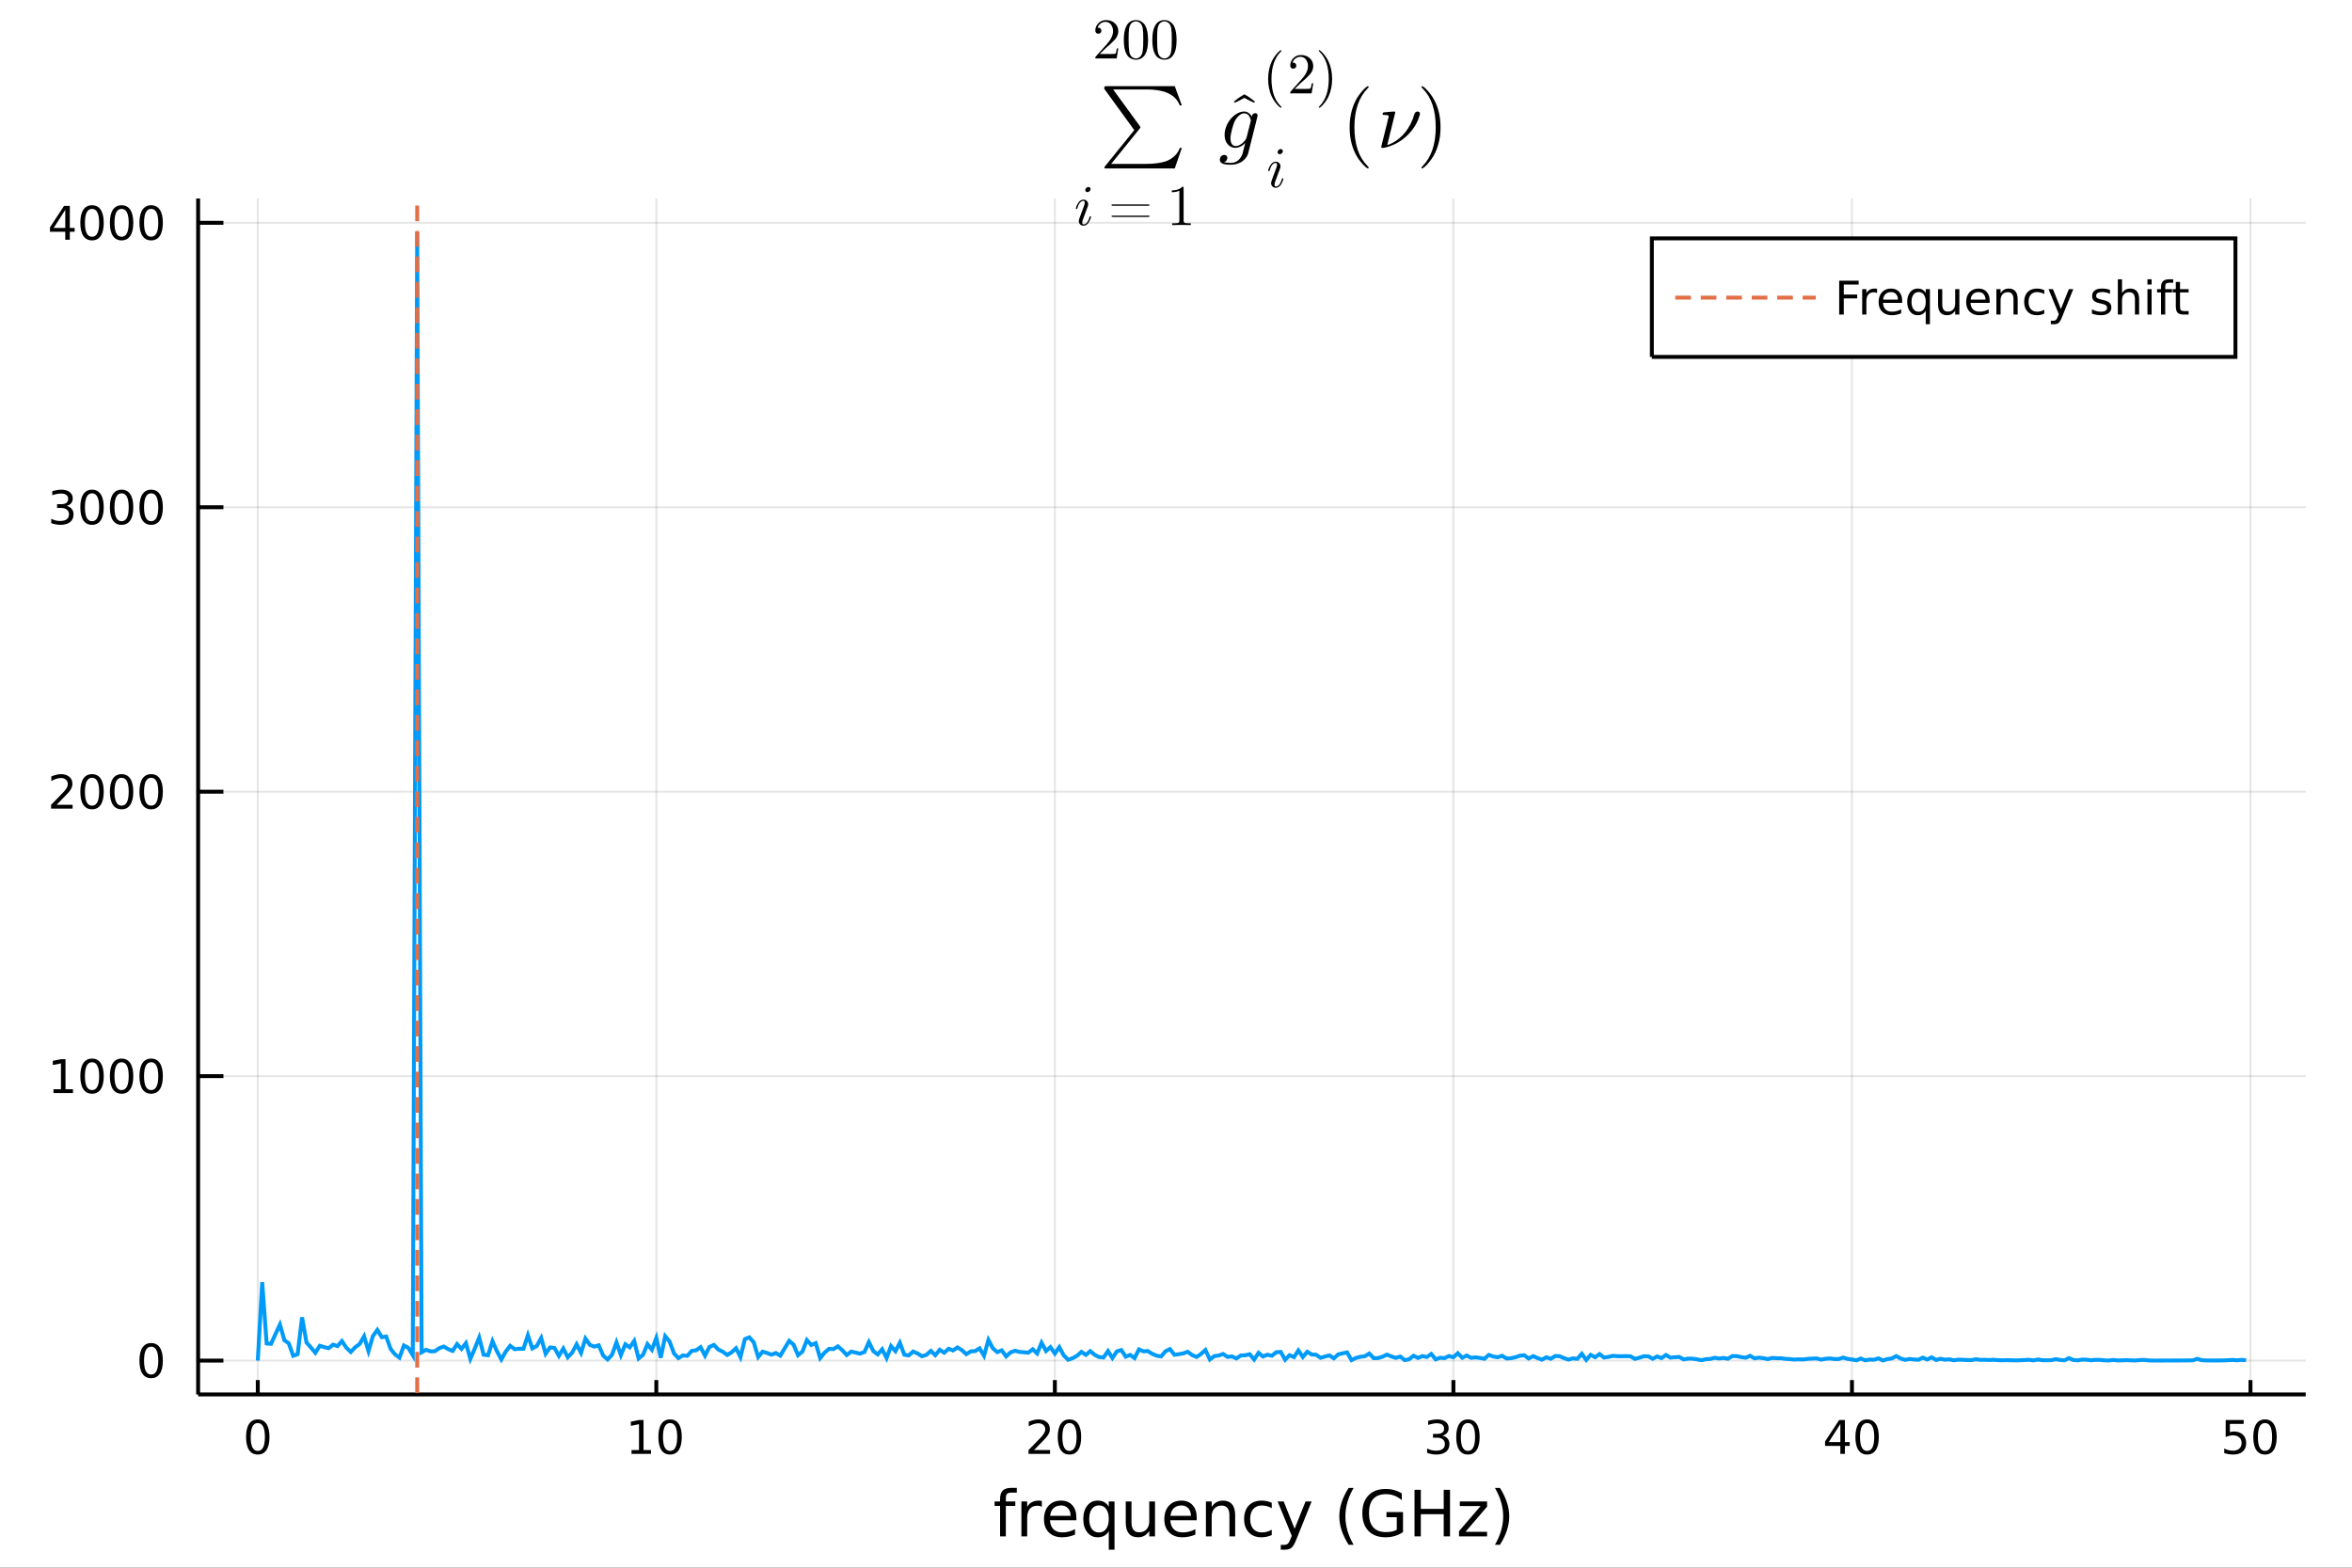 <?xml version="1.0" encoding="utf-8"?>
<svg xmlns="http://www.w3.org/2000/svg" xmlns:xlink="http://www.w3.org/1999/xlink" width="600" height="400" viewBox="0 0 2400 1600">
<rect x="0" y="0" width="2400" height="1600" fill="#333333" stroke="none"/>
<defs>
  <clipPath id="clip630">
    <rect x="0" y="0" width="2400" height="1600"/>
  </clipPath>
</defs>
<path clip-path="url(#clip630)" d="
M0 1600 L2400 1600 L2400 0 L0 0  Z
  " fill="#ffffff" fill-rule="evenodd" fill-opacity="1"/>
<defs>
  <clipPath id="clip631">
    <rect x="480" y="0" width="1681" height="1600"/>
  </clipPath>
</defs>
<defs>
  <clipPath id="clip632">
    <rect x="138" y="142" width="2215" height="1281"/>
  </clipPath>
</defs>
<path clip-path="url(#clip630)" d="
M202.177 1423.18 L2352.76 1423.18 L2352.76 202.606 L202.177 202.606  Z
  " fill="#ffffff" fill-rule="evenodd" fill-opacity="1"/>
<defs>
  <clipPath id="clip633">
    <rect x="202" y="202" width="2152" height="1222"/>
  </clipPath>
</defs>
<polyline clip-path="url(#clip633)" style="stroke:#000000; stroke-width:2; stroke-opacity:0.1; fill:none" points="
  263.042,1423.18 263.042,202.606 
  "/>
<polyline clip-path="url(#clip633)" style="stroke:#000000; stroke-width:2; stroke-opacity:0.1; fill:none" points="
  669.716,1423.18 669.716,202.606 
  "/>
<polyline clip-path="url(#clip633)" style="stroke:#000000; stroke-width:2; stroke-opacity:0.1; fill:none" points="
  1076.39,1423.18 1076.39,202.606 
  "/>
<polyline clip-path="url(#clip633)" style="stroke:#000000; stroke-width:2; stroke-opacity:0.1; fill:none" points="
  1483.06,1423.18 1483.06,202.606 
  "/>
<polyline clip-path="url(#clip633)" style="stroke:#000000; stroke-width:2; stroke-opacity:0.1; fill:none" points="
  1889.74,1423.18 1889.74,202.606 
  "/>
<polyline clip-path="url(#clip633)" style="stroke:#000000; stroke-width:2; stroke-opacity:0.1; fill:none" points="
  2296.41,1423.18 2296.41,202.606 
  "/>
<polyline clip-path="url(#clip630)" style="stroke:#000000; stroke-width:4; stroke-opacity:1; fill:none" points="
  202.177,1423.18 2352.76,1423.18 
  "/>
<polyline clip-path="url(#clip630)" style="stroke:#000000; stroke-width:4; stroke-opacity:1; fill:none" points="
  263.042,1423.18 263.042,1408.53 
  "/>
<polyline clip-path="url(#clip630)" style="stroke:#000000; stroke-width:4; stroke-opacity:1; fill:none" points="
  669.716,1423.18 669.716,1408.53 
  "/>
<polyline clip-path="url(#clip630)" style="stroke:#000000; stroke-width:4; stroke-opacity:1; fill:none" points="
  1076.39,1423.18 1076.39,1408.53 
  "/>
<polyline clip-path="url(#clip630)" style="stroke:#000000; stroke-width:4; stroke-opacity:1; fill:none" points="
  1483.06,1423.18 1483.06,1408.53 
  "/>
<polyline clip-path="url(#clip630)" style="stroke:#000000; stroke-width:4; stroke-opacity:1; fill:none" points="
  1889.74,1423.18 1889.74,1408.53 
  "/>
<polyline clip-path="url(#clip630)" style="stroke:#000000; stroke-width:4; stroke-opacity:1; fill:none" points="
  2296.41,1423.18 2296.41,1408.53 
  "/>
<path clip-path="url(#clip630)" d="M 0 0 M263.042 1452.37 Q259.431 1452.37 257.602 1455.94 Q255.797 1459.48 255.797 1466.61 Q255.797 1473.71 257.602 1477.28 Q259.431 1480.82 263.042 1480.82 Q266.676 1480.82 268.482 1477.28 Q270.311 1473.71 270.311 1466.61 Q270.311 1459.48 268.482 1455.94 Q266.676 1452.37 263.042 1452.37 M263.042 1448.67 Q268.852 1448.67 271.908 1453.27 Q274.987 1457.86 274.987 1466.61 Q274.987 1475.33 271.908 1479.94 Q268.852 1484.52 263.042 1484.52 Q257.232 1484.52 254.153 1479.94 Q251.098 1475.33 251.098 1466.61 Q251.098 1457.86 254.153 1453.27 Q257.232 1448.67 263.042 1448.67 Z" fill="#000000" fill-rule="evenodd" fill-opacity="1" /><path clip-path="url(#clip630)" d="M 0 0 M644.403 1479.92 L652.042 1479.92 L652.042 1453.55 L643.732 1455.22 L643.732 1450.96 L651.996 1449.29 L656.672 1449.29 L656.672 1479.92 L664.31 1479.92 L664.31 1483.85 L644.403 1483.85 L644.403 1479.92 Z" fill="#000000" fill-rule="evenodd" fill-opacity="1" /><path clip-path="url(#clip630)" d="M 0 0 M683.755 1452.37 Q680.144 1452.37 678.315 1455.94 Q676.509 1459.48 676.509 1466.61 Q676.509 1473.71 678.315 1477.28 Q680.144 1480.82 683.755 1480.82 Q687.389 1480.82 689.195 1477.28 Q691.023 1473.71 691.023 1466.61 Q691.023 1459.48 689.195 1455.94 Q687.389 1452.37 683.755 1452.37 M683.755 1448.67 Q689.565 1448.67 692.62 1453.27 Q695.699 1457.86 695.699 1466.61 Q695.699 1475.33 692.62 1479.94 Q689.565 1484.52 683.755 1484.52 Q677.945 1484.52 674.866 1479.94 Q671.81 1475.33 671.81 1466.61 Q671.81 1457.86 674.866 1453.27 Q677.945 1448.67 683.755 1448.67 Z" fill="#000000" fill-rule="evenodd" fill-opacity="1" /><path clip-path="url(#clip630)" d="M 0 0 M1055.16 1479.92 L1071.48 1479.92 L1071.48 1483.85 L1049.54 1483.85 L1049.54 1479.92 Q1052.2 1477.16 1056.78 1472.53 Q1061.39 1467.88 1062.57 1466.54 Q1064.81 1464.01 1065.69 1462.28 Q1066.6 1460.52 1066.6 1458.83 Q1066.6 1456.07 1064.65 1454.34 Q1062.73 1452.6 1059.63 1452.6 Q1057.43 1452.6 1054.98 1453.37 Q1052.55 1454.13 1049.77 1455.68 L1049.77 1450.96 Q1052.59 1449.82 1055.05 1449.25 Q1057.5 1448.67 1059.54 1448.67 Q1064.91 1448.67 1068.1 1451.35 Q1071.3 1454.04 1071.3 1458.53 Q1071.3 1460.66 1070.49 1462.58 Q1069.7 1464.48 1067.59 1467.07 Q1067.01 1467.74 1063.91 1470.96 Q1060.81 1474.15 1055.16 1479.92 Z" fill="#000000" fill-rule="evenodd" fill-opacity="1" /><path clip-path="url(#clip630)" d="M 0 0 M1091.3 1452.37 Q1087.69 1452.37 1085.86 1455.94 Q1084.05 1459.48 1084.05 1466.61 Q1084.05 1473.71 1085.86 1477.28 Q1087.69 1480.82 1091.3 1480.82 Q1094.93 1480.82 1096.74 1477.28 Q1098.56 1473.71 1098.56 1466.61 Q1098.56 1459.48 1096.74 1455.94 Q1094.93 1452.37 1091.3 1452.37 M1091.3 1448.67 Q1097.11 1448.67 1100.16 1453.27 Q1103.24 1457.86 1103.24 1466.61 Q1103.24 1475.33 1100.16 1479.94 Q1097.11 1484.52 1091.3 1484.52 Q1085.49 1484.52 1082.41 1479.94 Q1079.35 1475.33 1079.35 1466.61 Q1079.35 1457.86 1082.41 1453.27 Q1085.49 1448.67 1091.3 1448.67 Z" fill="#000000" fill-rule="evenodd" fill-opacity="1" /><path clip-path="url(#clip630)" d="M 0 0 M1471.9 1465.22 Q1475.26 1465.94 1477.14 1468.2 Q1479.03 1470.47 1479.03 1473.81 Q1479.03 1478.92 1475.52 1481.72 Q1472 1484.52 1465.52 1484.52 Q1463.34 1484.52 1461.03 1484.08 Q1458.73 1483.67 1456.28 1482.81 L1456.28 1478.3 Q1458.22 1479.43 1460.54 1480.01 Q1462.85 1480.59 1465.38 1480.59 Q1469.78 1480.59 1472.07 1478.85 Q1474.38 1477.12 1474.38 1473.81 Q1474.38 1470.75 1472.23 1469.04 Q1470.1 1467.3 1466.28 1467.3 L1462.25 1467.3 L1462.25 1463.46 L1466.47 1463.46 Q1469.91 1463.46 1471.74 1462.09 Q1473.57 1460.7 1473.57 1458.11 Q1473.57 1455.45 1471.67 1454.04 Q1469.8 1452.6 1466.28 1452.6 Q1464.36 1452.6 1462.16 1453.02 Q1459.96 1453.44 1457.32 1454.31 L1457.32 1450.15 Q1459.98 1449.41 1462.3 1449.04 Q1464.64 1448.67 1466.7 1448.67 Q1472.02 1448.67 1475.12 1451.1 Q1478.22 1453.5 1478.22 1457.63 Q1478.22 1460.5 1476.58 1462.49 Q1474.94 1464.45 1471.9 1465.22 Z" fill="#000000" fill-rule="evenodd" fill-opacity="1" /><path clip-path="url(#clip630)" d="M 0 0 M1497.9 1452.37 Q1494.29 1452.37 1492.46 1455.94 Q1490.65 1459.48 1490.65 1466.61 Q1490.65 1473.71 1492.46 1477.28 Q1494.29 1480.82 1497.9 1480.82 Q1501.53 1480.82 1503.34 1477.28 Q1505.17 1473.71 1505.17 1466.61 Q1505.17 1459.48 1503.34 1455.94 Q1501.53 1452.37 1497.9 1452.37 M1497.9 1448.67 Q1503.71 1448.67 1506.77 1453.27 Q1509.84 1457.86 1509.84 1466.61 Q1509.84 1475.33 1506.77 1479.94 Q1503.71 1484.52 1497.9 1484.52 Q1492.09 1484.52 1489.01 1479.94 Q1485.96 1475.33 1485.96 1466.61 Q1485.96 1457.86 1489.01 1453.27 Q1492.09 1448.67 1497.9 1448.67 Z" fill="#000000" fill-rule="evenodd" fill-opacity="1" /><path clip-path="url(#clip630)" d="M 0 0 M1877.91 1453.37 L1866.1 1471.81 L1877.91 1471.81 L1877.91 1453.37 M1876.68 1449.29 L1882.56 1449.29 L1882.56 1471.81 L1887.49 1471.81 L1887.49 1475.7 L1882.56 1475.7 L1882.56 1483.85 L1877.91 1483.85 L1877.91 1475.7 L1862.31 1475.7 L1862.31 1471.19 L1876.68 1449.29 Z" fill="#000000" fill-rule="evenodd" fill-opacity="1" /><path clip-path="url(#clip630)" d="M 0 0 M1905.22 1452.37 Q1901.61 1452.37 1899.78 1455.94 Q1897.98 1459.48 1897.98 1466.61 Q1897.98 1473.71 1899.78 1477.28 Q1901.61 1480.82 1905.22 1480.82 Q1908.86 1480.82 1910.66 1477.28 Q1912.49 1473.71 1912.49 1466.61 Q1912.49 1459.48 1910.66 1455.94 Q1908.86 1452.37 1905.22 1452.37 M1905.22 1448.67 Q1911.03 1448.67 1914.09 1453.27 Q1917.17 1457.86 1917.17 1466.61 Q1917.17 1475.33 1914.09 1479.94 Q1911.03 1484.52 1905.22 1484.52 Q1899.41 1484.52 1896.33 1479.94 Q1893.28 1475.33 1893.28 1466.61 Q1893.28 1457.86 1896.33 1453.27 Q1899.41 1448.67 1905.22 1448.67 Z" fill="#000000" fill-rule="evenodd" fill-opacity="1" /><path clip-path="url(#clip630)" d="M 0 0 M2271.11 1449.29 L2289.46 1449.29 L2289.46 1453.23 L2275.39 1453.23 L2275.39 1461.7 Q2276.41 1461.35 2277.43 1461.19 Q2278.45 1461 2279.46 1461 Q2285.25 1461 2288.63 1464.18 Q2292.01 1467.35 2292.01 1472.76 Q2292.01 1478.34 2288.54 1481.44 Q2285.07 1484.52 2278.75 1484.52 Q2276.57 1484.52 2274.3 1484.15 Q2272.06 1483.78 2269.65 1483.04 L2269.65 1478.34 Q2271.73 1479.48 2273.96 1480.03 Q2276.18 1480.59 2278.65 1480.59 Q2282.66 1480.59 2285 1478.48 Q2287.34 1476.38 2287.34 1472.76 Q2287.34 1469.15 2285 1467.05 Q2282.66 1464.94 2278.65 1464.94 Q2276.78 1464.94 2274.9 1465.36 Q2273.05 1465.77 2271.11 1466.65 L2271.11 1449.29 Z" fill="#000000" fill-rule="evenodd" fill-opacity="1" /><path clip-path="url(#clip630)" d="M 0 0 M2311.22 1452.37 Q2307.61 1452.37 2305.78 1455.94 Q2303.98 1459.48 2303.98 1466.61 Q2303.98 1473.71 2305.78 1477.28 Q2307.61 1480.82 2311.22 1480.82 Q2314.86 1480.82 2316.66 1477.28 Q2318.49 1473.71 2318.49 1466.61 Q2318.49 1459.48 2316.66 1455.94 Q2314.86 1452.37 2311.22 1452.37 M2311.22 1448.67 Q2317.03 1448.67 2320.09 1453.27 Q2323.17 1457.86 2323.17 1466.61 Q2323.17 1475.33 2320.09 1479.94 Q2317.03 1484.52 2311.22 1484.52 Q2305.41 1484.52 2302.33 1479.94 Q2299.28 1475.33 2299.28 1466.61 Q2299.28 1457.86 2302.33 1453.27 Q2305.41 1448.67 2311.22 1448.67 Z" fill="#000000" fill-rule="evenodd" fill-opacity="1" /><path clip-path="url(#clip630)" d="M 0 0 M1037.57 1518.52 L1037.57 1523.39 L1031.97 1523.39 Q1028.82 1523.39 1027.58 1524.66 Q1026.37 1525.93 1026.37 1529.24 L1026.37 1532.4 L1036.02 1532.4 L1036.02 1536.95 L1026.37 1536.95 L1026.37 1568.04 L1020.48 1568.04 L1020.48 1536.95 L1014.88 1536.95 L1014.88 1532.4 L1020.48 1532.4 L1020.48 1529.91 Q1020.48 1523.96 1023.25 1521.26 Q1026.02 1518.52 1032.04 1518.52 L1037.57 1518.52 Z" fill="#000000" fill-rule="evenodd" fill-opacity="1" /><path clip-path="url(#clip630)" d="M 0 0 M1063.13 1537.87 Q1062.15 1537.3 1060.97 1537.04 Q1059.82 1536.76 1058.42 1536.76 Q1053.46 1536.76 1050.78 1540 Q1048.14 1543.22 1048.14 1549.27 L1048.14 1568.04 L1042.25 1568.04 L1042.25 1532.4 L1048.14 1532.4 L1048.14 1537.93 Q1049.99 1534.69 1052.95 1533.13 Q1055.91 1531.54 1060.14 1531.54 Q1060.75 1531.54 1061.48 1531.63 Q1062.21 1531.7 1063.1 1531.85 L1063.13 1537.87 Z" fill="#000000" fill-rule="evenodd" fill-opacity="1" /><path clip-path="url(#clip630)" d="M 0 0 M1098.34 1548.76 L1098.34 1551.62 L1071.41 1551.62 Q1071.79 1557.67 1075.04 1560.85 Q1078.32 1564 1084.14 1564 Q1087.51 1564 1090.66 1563.17 Q1093.85 1562.35 1096.97 1560.69 L1096.97 1566.23 Q1093.82 1567.57 1090.51 1568.27 Q1087.2 1568.97 1083.79 1568.97 Q1075.26 1568.97 1070.26 1564 Q1065.3 1559.04 1065.3 1550.57 Q1065.3 1541.82 1070.01 1536.69 Q1074.75 1531.54 1082.77 1531.54 Q1089.96 1531.54 1094.13 1536.18 Q1098.34 1540.8 1098.34 1548.76 M1092.48 1547.04 Q1092.42 1542.23 1089.77 1539.37 Q1087.16 1536.5 1082.83 1536.5 Q1077.93 1536.5 1074.97 1539.27 Q1072.04 1542.04 1071.6 1547.07 L1092.48 1547.04 Z" fill="#000000" fill-rule="evenodd" fill-opacity="1" /><path clip-path="url(#clip630)" d="M 0 0 M1111.45 1550.25 Q1111.45 1556.71 1114.09 1560.4 Q1116.76 1564.07 1121.41 1564.07 Q1126.06 1564.07 1128.73 1560.4 Q1131.41 1556.71 1131.41 1550.25 Q1131.41 1543.79 1128.73 1540.13 Q1126.06 1536.44 1121.41 1536.44 Q1116.76 1536.44 1114.09 1540.13 Q1111.45 1543.79 1111.45 1550.25 M1131.41 1562.7 Q1129.56 1565.88 1126.73 1567.44 Q1123.93 1568.97 1119.98 1568.97 Q1113.52 1568.97 1109.44 1563.81 Q1105.4 1558.65 1105.4 1550.25 Q1105.4 1541.85 1109.44 1536.69 Q1113.52 1531.54 1119.98 1531.54 Q1123.93 1531.54 1126.73 1533.1 Q1129.56 1534.62 1131.41 1537.81 L1131.41 1532.4 L1137.26 1532.4 L1137.26 1581.6 L1131.41 1581.6 L1131.41 1562.7 Z" fill="#000000" fill-rule="evenodd" fill-opacity="1" /><path clip-path="url(#clip630)" d="M 0 0 M1148.72 1553.98 L1148.72 1532.4 L1154.58 1532.4 L1154.58 1553.75 Q1154.58 1558.81 1156.55 1561.36 Q1158.52 1563.87 1162.47 1563.87 Q1167.21 1563.87 1169.95 1560.85 Q1172.72 1557.83 1172.72 1552.61 L1172.72 1532.4 L1178.58 1532.4 L1178.58 1568.04 L1172.72 1568.04 L1172.72 1562.57 Q1170.59 1565.82 1167.75 1567.41 Q1164.95 1568.97 1161.23 1568.97 Q1155.09 1568.97 1151.9 1565.15 Q1148.72 1561.33 1148.72 1553.98 M1163.46 1531.54 L1163.46 1531.54 Z" fill="#000000" fill-rule="evenodd" fill-opacity="1" /><path clip-path="url(#clip630)" d="M 0 0 M1221.13 1548.76 L1221.13 1551.62 L1194.2 1551.62 Q1194.58 1557.67 1197.83 1560.85 Q1201.11 1564 1206.93 1564 Q1210.31 1564 1213.46 1563.17 Q1216.64 1562.35 1219.76 1560.69 L1219.76 1566.23 Q1216.61 1567.57 1213.3 1568.27 Q1209.99 1568.97 1206.58 1568.97 Q1198.05 1568.97 1193.06 1564 Q1188.09 1559.04 1188.09 1550.57 Q1188.09 1541.82 1192.8 1536.69 Q1197.54 1531.54 1205.57 1531.54 Q1212.76 1531.54 1216.93 1536.18 Q1221.13 1540.8 1221.13 1548.76 M1215.27 1547.04 Q1215.21 1542.23 1212.57 1539.37 Q1209.96 1536.5 1205.63 1536.5 Q1200.73 1536.5 1197.77 1539.27 Q1194.84 1542.04 1194.39 1547.07 L1215.27 1547.04 Z" fill="#000000" fill-rule="evenodd" fill-opacity="1" /><path clip-path="url(#clip630)" d="M 0 0 M1260.37 1546.53 L1260.37 1568.04 L1254.52 1568.04 L1254.52 1546.72 Q1254.52 1541.66 1252.54 1539.14 Q1250.57 1536.63 1246.62 1536.63 Q1241.88 1536.63 1239.14 1539.65 Q1236.41 1542.68 1236.41 1547.9 L1236.41 1568.04 L1230.52 1568.04 L1230.52 1532.4 L1236.41 1532.4 L1236.41 1537.93 Q1238.51 1534.72 1241.34 1533.13 Q1244.21 1531.54 1247.93 1531.54 Q1254.07 1531.54 1257.22 1535.36 Q1260.37 1539.14 1260.37 1546.53 Z" fill="#000000" fill-rule="evenodd" fill-opacity="1" /><path clip-path="url(#clip630)" d="M 0 0 M1297.71 1533.76 L1297.71 1539.24 Q1295.23 1537.87 1292.71 1537.2 Q1290.23 1536.5 1287.68 1536.5 Q1281.99 1536.5 1278.83 1540.13 Q1275.68 1543.73 1275.68 1550.25 Q1275.68 1556.78 1278.83 1560.4 Q1281.99 1564 1287.68 1564 Q1290.23 1564 1292.71 1563.33 Q1295.23 1562.63 1297.71 1561.26 L1297.71 1566.68 Q1295.26 1567.82 1292.62 1568.39 Q1290.01 1568.97 1287.05 1568.97 Q1278.99 1568.97 1274.25 1563.91 Q1269.51 1558.85 1269.51 1550.25 Q1269.51 1541.53 1274.28 1536.53 Q1279.09 1531.54 1287.43 1531.54 Q1290.13 1531.54 1292.71 1532.11 Q1295.29 1532.65 1297.71 1533.76 Z" fill="#000000" fill-rule="evenodd" fill-opacity="1" /><path clip-path="url(#clip630)" d="M 0 0 M1322.73 1571.35 Q1320.24 1577.72 1317.89 1579.66 Q1315.53 1581.6 1311.59 1581.6 L1306.91 1581.6 L1306.91 1576.7 L1310.35 1576.7 Q1312.76 1576.7 1314.1 1575.56 Q1315.44 1574.41 1317.06 1570.14 L1318.11 1567.47 L1303.69 1532.4 L1309.9 1532.4 L1321.04 1560.28 L1332.18 1532.4 L1338.39 1532.4 L1322.73 1571.35 Z" fill="#000000" fill-rule="evenodd" fill-opacity="1" /><path clip-path="url(#clip630)" d="M 0 0 M1381.26 1518.58 Q1376.99 1525.9 1374.93 1533.06 Q1372.86 1540.23 1372.86 1547.58 Q1372.86 1554.93 1374.93 1562.16 Q1377.03 1569.35 1381.26 1576.64 L1376.17 1576.64 Q1371.39 1569.16 1369.01 1561.93 Q1366.65 1554.71 1366.65 1547.58 Q1366.65 1540.48 1369.01 1533.29 Q1371.36 1526.09 1376.17 1518.58 L1381.26 1518.58 Z" fill="#000000" fill-rule="evenodd" fill-opacity="1" /><path clip-path="url(#clip630)" d="M 0 0 M1425.28 1561.26 L1425.28 1548.5 L1414.77 1548.5 L1414.77 1543.22 L1431.64 1543.22 L1431.64 1563.62 Q1427.92 1566.26 1423.43 1567.63 Q1418.94 1568.97 1413.85 1568.97 Q1402.71 1568.97 1396.41 1562.47 Q1390.14 1555.95 1390.14 1544.33 Q1390.14 1532.68 1396.41 1526.19 Q1402.71 1519.66 1413.85 1519.66 Q1418.5 1519.66 1422.67 1520.81 Q1426.87 1521.96 1430.4 1524.18 L1430.4 1531.03 Q1426.84 1528 1422.83 1526.48 Q1418.82 1524.95 1414.39 1524.95 Q1405.67 1524.95 1401.28 1529.82 Q1396.92 1534.69 1396.92 1544.33 Q1396.92 1553.94 1401.28 1558.81 Q1405.67 1563.68 1414.39 1563.68 Q1417.8 1563.68 1420.47 1563.11 Q1423.15 1562.51 1425.28 1561.26 Z" fill="#000000" fill-rule="evenodd" fill-opacity="1" /><path clip-path="url(#clip630)" d="M 0 0 M1443.39 1520.52 L1449.82 1520.52 L1449.82 1540 L1473.18 1540 L1473.18 1520.52 L1479.61 1520.52 L1479.61 1568.04 L1473.18 1568.04 L1473.18 1545.41 L1449.82 1545.41 L1449.82 1568.04 L1443.39 1568.04 L1443.39 1520.52 Z" fill="#000000" fill-rule="evenodd" fill-opacity="1" /><path clip-path="url(#clip630)" d="M 0 0 M1489.6 1532.4 L1517.42 1532.4 L1517.42 1537.74 L1495.4 1563.37 L1517.42 1563.37 L1517.42 1568.04 L1488.81 1568.04 L1488.81 1562.7 L1510.83 1537.07 L1489.6 1537.07 L1489.6 1532.4 Z" fill="#000000" fill-rule="evenodd" fill-opacity="1" /><path clip-path="url(#clip630)" d="M 0 0 M1525.44 1518.58 L1530.53 1518.58 Q1535.31 1526.09 1537.66 1533.29 Q1540.05 1540.48 1540.05 1547.58 Q1540.05 1554.71 1537.66 1561.93 Q1535.31 1569.16 1530.53 1576.64 L1525.44 1576.64 Q1529.68 1569.35 1531.74 1562.16 Q1533.85 1554.93 1533.85 1547.58 Q1533.85 1540.23 1531.74 1533.06 Q1529.68 1525.9 1525.44 1518.58 Z" fill="#000000" fill-rule="evenodd" fill-opacity="1" /><polyline clip-path="url(#clip633)" style="stroke:#000000; stroke-width:2; stroke-opacity:0.1; fill:none" points="
  202.177,1388.64 2352.76,1388.64 
  "/>
<polyline clip-path="url(#clip633)" style="stroke:#000000; stroke-width:2; stroke-opacity:0.1; fill:none" points="
  202.177,1098.32 2352.76,1098.32 
  "/>
<polyline clip-path="url(#clip633)" style="stroke:#000000; stroke-width:2; stroke-opacity:0.1; fill:none" points="
  202.177,808.011 2352.76,808.011 
  "/>
<polyline clip-path="url(#clip633)" style="stroke:#000000; stroke-width:2; stroke-opacity:0.1; fill:none" points="
  202.177,517.699 2352.76,517.699 
  "/>
<polyline clip-path="url(#clip633)" style="stroke:#000000; stroke-width:2; stroke-opacity:0.1; fill:none" points="
  202.177,227.387 2352.76,227.387 
  "/>
<polyline clip-path="url(#clip630)" style="stroke:#000000; stroke-width:4; stroke-opacity:1; fill:none" points="
  202.177,1423.18 202.177,202.606 
  "/>
<polyline clip-path="url(#clip630)" style="stroke:#000000; stroke-width:4; stroke-opacity:1; fill:none" points="
  202.177,1388.64 227.984,1388.64 
  "/>
<polyline clip-path="url(#clip630)" style="stroke:#000000; stroke-width:4; stroke-opacity:1; fill:none" points="
  202.177,1098.32 227.984,1098.32 
  "/>
<polyline clip-path="url(#clip630)" style="stroke:#000000; stroke-width:4; stroke-opacity:1; fill:none" points="
  202.177,808.011 227.984,808.011 
  "/>
<polyline clip-path="url(#clip630)" style="stroke:#000000; stroke-width:4; stroke-opacity:1; fill:none" points="
  202.177,517.699 227.984,517.699 
  "/>
<polyline clip-path="url(#clip630)" style="stroke:#000000; stroke-width:4; stroke-opacity:1; fill:none" points="
  202.177,227.387 227.984,227.387 
  "/>
<path clip-path="url(#clip630)" d="M 0 0 M154.232 1374.43 Q150.621 1374.43 148.793 1378 Q146.987 1381.54 146.987 1388.67 Q146.987 1395.78 148.793 1399.34 Q150.621 1402.88 154.232 1402.88 Q157.867 1402.88 159.672 1399.34 Q161.501 1395.78 161.501 1388.67 Q161.501 1381.54 159.672 1378 Q157.867 1374.43 154.232 1374.43 M154.232 1370.73 Q160.042 1370.73 163.098 1375.34 Q166.177 1379.92 166.177 1388.67 Q166.177 1397.4 163.098 1402 Q160.042 1406.59 154.232 1406.59 Q148.422 1406.59 145.343 1402 Q142.288 1397.4 142.288 1388.67 Q142.288 1379.92 145.343 1375.34 Q148.422 1370.73 154.232 1370.73 Z" fill="#000000" fill-rule="evenodd" fill-opacity="1" /><path clip-path="url(#clip630)" d="M 0 0 M54.557 1111.67 L62.196 1111.67 L62.196 1085.3 L53.886 1086.97 L53.886 1082.71 L62.15 1081.04 L66.825 1081.04 L66.825 1111.67 L74.464 1111.67 L74.464 1115.6 L54.557 1115.6 L54.557 1111.67 Z" fill="#000000" fill-rule="evenodd" fill-opacity="1" /><path clip-path="url(#clip630)" d="M 0 0 M93.909 1084.12 Q90.297 1084.12 88.469 1087.69 Q86.663 1091.23 86.663 1098.36 Q86.663 1105.46 88.469 1109.03 Q90.297 1112.57 93.909 1112.57 Q97.543 1112.57 99.348 1109.03 Q101.177 1105.46 101.177 1098.36 Q101.177 1091.23 99.348 1087.69 Q97.543 1084.12 93.909 1084.12 M93.909 1080.42 Q99.719 1080.42 102.774 1085.02 Q105.853 1089.61 105.853 1098.36 Q105.853 1107.08 102.774 1111.69 Q99.719 1116.27 93.909 1116.27 Q88.098 1116.27 85.02 1111.69 Q81.964 1107.08 81.964 1098.36 Q81.964 1089.61 85.02 1085.02 Q88.098 1080.42 93.909 1080.42 Z" fill="#000000" fill-rule="evenodd" fill-opacity="1" /><path clip-path="url(#clip630)" d="M 0 0 M124.07 1084.12 Q120.459 1084.12 118.631 1087.69 Q116.825 1091.23 116.825 1098.36 Q116.825 1105.46 118.631 1109.03 Q120.459 1112.57 124.07 1112.57 Q127.705 1112.57 129.51 1109.03 Q131.339 1105.46 131.339 1098.36 Q131.339 1091.23 129.51 1087.69 Q127.705 1084.12 124.07 1084.12 M124.07 1080.42 Q129.881 1080.42 132.936 1085.02 Q136.015 1089.61 136.015 1098.36 Q136.015 1107.08 132.936 1111.69 Q129.881 1116.27 124.07 1116.27 Q118.26 1116.27 115.182 1111.69 Q112.126 1107.08 112.126 1098.36 Q112.126 1089.61 115.182 1085.02 Q118.26 1080.42 124.07 1080.42 Z" fill="#000000" fill-rule="evenodd" fill-opacity="1" /><path clip-path="url(#clip630)" d="M 0 0 M154.232 1084.12 Q150.621 1084.12 148.793 1087.69 Q146.987 1091.23 146.987 1098.36 Q146.987 1105.46 148.793 1109.03 Q150.621 1112.57 154.232 1112.57 Q157.867 1112.57 159.672 1109.03 Q161.501 1105.46 161.501 1098.36 Q161.501 1091.23 159.672 1087.69 Q157.867 1084.12 154.232 1084.12 M154.232 1080.42 Q160.042 1080.42 163.098 1085.02 Q166.177 1089.61 166.177 1098.36 Q166.177 1107.08 163.098 1111.69 Q160.042 1116.27 154.232 1116.27 Q148.422 1116.27 145.343 1111.69 Q142.288 1107.08 142.288 1098.36 Q142.288 1089.61 145.343 1085.02 Q148.422 1080.42 154.232 1080.42 Z" fill="#000000" fill-rule="evenodd" fill-opacity="1" /><path clip-path="url(#clip630)" d="M 0 0 M57.775 821.356 L74.094 821.356 L74.094 825.291 L52.15 825.291 L52.15 821.356 Q54.812 818.601 59.395 813.972 Q64.001 809.319 65.182 807.976 Q67.427 805.453 68.307 803.717 Q69.21 801.958 69.21 800.268 Q69.21 797.513 67.265 795.777 Q65.344 794.041 62.242 794.041 Q60.043 794.041 57.589 794.805 Q55.159 795.569 52.381 797.12 L52.381 792.398 Q55.205 791.263 57.659 790.685 Q60.112 790.106 62.15 790.106 Q67.52 790.106 70.714 792.791 Q73.909 795.476 73.909 799.967 Q73.909 802.097 73.099 804.018 Q72.311 805.916 70.205 808.509 Q69.626 809.18 66.525 812.398 Q63.423 815.592 57.775 821.356 Z" fill="#000000" fill-rule="evenodd" fill-opacity="1" /><path clip-path="url(#clip630)" d="M 0 0 M93.909 793.81 Q90.297 793.81 88.469 797.375 Q86.663 800.916 86.663 808.046 Q86.663 815.152 88.469 818.717 Q90.297 822.259 93.909 822.259 Q97.543 822.259 99.348 818.717 Q101.177 815.152 101.177 808.046 Q101.177 800.916 99.348 797.375 Q97.543 793.81 93.909 793.81 M93.909 790.106 Q99.719 790.106 102.774 794.713 Q105.853 799.296 105.853 808.046 Q105.853 816.773 102.774 821.379 Q99.719 825.962 93.909 825.962 Q88.098 825.962 85.02 821.379 Q81.964 816.773 81.964 808.046 Q81.964 799.296 85.02 794.713 Q88.098 790.106 93.909 790.106 Z" fill="#000000" fill-rule="evenodd" fill-opacity="1" /><path clip-path="url(#clip630)" d="M 0 0 M124.07 793.81 Q120.459 793.81 118.631 797.375 Q116.825 800.916 116.825 808.046 Q116.825 815.152 118.631 818.717 Q120.459 822.259 124.07 822.259 Q127.705 822.259 129.51 818.717 Q131.339 815.152 131.339 808.046 Q131.339 800.916 129.51 797.375 Q127.705 793.81 124.07 793.81 M124.07 790.106 Q129.881 790.106 132.936 794.713 Q136.015 799.296 136.015 808.046 Q136.015 816.773 132.936 821.379 Q129.881 825.962 124.07 825.962 Q118.26 825.962 115.182 821.379 Q112.126 816.773 112.126 808.046 Q112.126 799.296 115.182 794.713 Q118.26 790.106 124.07 790.106 Z" fill="#000000" fill-rule="evenodd" fill-opacity="1" /><path clip-path="url(#clip630)" d="M 0 0 M154.232 793.81 Q150.621 793.81 148.793 797.375 Q146.987 800.916 146.987 808.046 Q146.987 815.152 148.793 818.717 Q150.621 822.259 154.232 822.259 Q157.867 822.259 159.672 818.717 Q161.501 815.152 161.501 808.046 Q161.501 800.916 159.672 797.375 Q157.867 793.81 154.232 793.81 M154.232 790.106 Q160.042 790.106 163.098 794.713 Q166.177 799.296 166.177 808.046 Q166.177 816.773 163.098 821.379 Q160.042 825.962 154.232 825.962 Q148.422 825.962 145.343 821.379 Q142.288 816.773 142.288 808.046 Q142.288 799.296 145.343 794.713 Q148.422 790.106 154.232 790.106 Z" fill="#000000" fill-rule="evenodd" fill-opacity="1" /><path clip-path="url(#clip630)" d="M 0 0 M67.913 516.345 Q71.27 517.062 73.145 519.331 Q75.043 521.599 75.043 524.933 Q75.043 530.048 71.524 532.849 Q68.006 535.65 61.525 535.65 Q59.349 535.65 57.034 535.21 Q54.742 534.794 52.288 533.937 L52.288 529.423 Q54.233 530.558 56.548 531.136 Q58.862 531.715 61.386 531.715 Q65.784 531.715 68.075 529.979 Q70.39 528.243 70.39 524.933 Q70.39 521.877 68.237 520.164 Q66.108 518.428 62.288 518.428 L58.261 518.428 L58.261 514.585 L62.474 514.585 Q65.923 514.585 67.751 513.22 Q69.58 511.831 69.58 509.238 Q69.58 506.576 67.682 505.164 Q65.807 503.729 62.288 503.729 Q60.367 503.729 58.168 504.146 Q55.969 504.562 53.33 505.442 L53.33 501.275 Q55.992 500.535 58.307 500.164 Q60.645 499.794 62.705 499.794 Q68.029 499.794 71.131 502.224 Q74.233 504.632 74.233 508.752 Q74.233 511.623 72.589 513.613 Q70.946 515.581 67.913 516.345 Z" fill="#000000" fill-rule="evenodd" fill-opacity="1" /><path clip-path="url(#clip630)" d="M 0 0 M93.909 503.498 Q90.297 503.498 88.469 507.062 Q86.663 510.604 86.663 517.734 Q86.663 524.84 88.469 528.405 Q90.297 531.947 93.909 531.947 Q97.543 531.947 99.348 528.405 Q101.177 524.84 101.177 517.734 Q101.177 510.604 99.348 507.062 Q97.543 503.498 93.909 503.498 M93.909 499.794 Q99.719 499.794 102.774 504.4 Q105.853 508.984 105.853 517.734 Q105.853 526.46 102.774 531.067 Q99.719 535.65 93.909 535.65 Q88.098 535.65 85.02 531.067 Q81.964 526.46 81.964 517.734 Q81.964 508.984 85.02 504.4 Q88.098 499.794 93.909 499.794 Z" fill="#000000" fill-rule="evenodd" fill-opacity="1" /><path clip-path="url(#clip630)" d="M 0 0 M124.07 503.498 Q120.459 503.498 118.631 507.062 Q116.825 510.604 116.825 517.734 Q116.825 524.84 118.631 528.405 Q120.459 531.947 124.07 531.947 Q127.705 531.947 129.51 528.405 Q131.339 524.84 131.339 517.734 Q131.339 510.604 129.51 507.062 Q127.705 503.498 124.07 503.498 M124.07 499.794 Q129.881 499.794 132.936 504.4 Q136.015 508.984 136.015 517.734 Q136.015 526.46 132.936 531.067 Q129.881 535.65 124.07 535.65 Q118.26 535.65 115.182 531.067 Q112.126 526.46 112.126 517.734 Q112.126 508.984 115.182 504.4 Q118.26 499.794 124.07 499.794 Z" fill="#000000" fill-rule="evenodd" fill-opacity="1" /><path clip-path="url(#clip630)" d="M 0 0 M154.232 503.498 Q150.621 503.498 148.793 507.062 Q146.987 510.604 146.987 517.734 Q146.987 524.84 148.793 528.405 Q150.621 531.947 154.232 531.947 Q157.867 531.947 159.672 528.405 Q161.501 524.84 161.501 517.734 Q161.501 510.604 159.672 507.062 Q157.867 503.498 154.232 503.498 M154.232 499.794 Q160.042 499.794 163.098 504.4 Q166.177 508.984 166.177 517.734 Q166.177 526.46 163.098 531.067 Q160.042 535.65 154.232 535.65 Q148.422 535.65 145.343 531.067 Q142.288 526.46 142.288 517.734 Q142.288 508.984 145.343 504.4 Q148.422 499.794 154.232 499.794 Z" fill="#000000" fill-rule="evenodd" fill-opacity="1" /><path clip-path="url(#clip630)" d="M 0 0 M66.594 214.181 L54.788 232.63 L66.594 232.63 L66.594 214.181 M65.367 210.107 L71.247 210.107 L71.247 232.63 L76.177 232.63 L76.177 236.519 L71.247 236.519 L71.247 244.667 L66.594 244.667 L66.594 236.519 L50.992 236.519 L50.992 232.005 L65.367 210.107 Z" fill="#000000" fill-rule="evenodd" fill-opacity="1" /><path clip-path="url(#clip630)" d="M 0 0 M93.909 213.185 Q90.297 213.185 88.469 216.75 Q86.663 220.292 86.663 227.421 Q86.663 234.528 88.469 238.093 Q90.297 241.634 93.909 241.634 Q97.543 241.634 99.348 238.093 Q101.177 234.528 101.177 227.421 Q101.177 220.292 99.348 216.75 Q97.543 213.185 93.909 213.185 M93.909 209.482 Q99.719 209.482 102.774 214.088 Q105.853 218.672 105.853 227.421 Q105.853 236.148 102.774 240.755 Q99.719 245.338 93.909 245.338 Q88.098 245.338 85.02 240.755 Q81.964 236.148 81.964 227.421 Q81.964 218.672 85.02 214.088 Q88.098 209.482 93.909 209.482 Z" fill="#000000" fill-rule="evenodd" fill-opacity="1" /><path clip-path="url(#clip630)" d="M 0 0 M124.07 213.185 Q120.459 213.185 118.631 216.75 Q116.825 220.292 116.825 227.421 Q116.825 234.528 118.631 238.093 Q120.459 241.634 124.07 241.634 Q127.705 241.634 129.51 238.093 Q131.339 234.528 131.339 227.421 Q131.339 220.292 129.51 216.75 Q127.705 213.185 124.07 213.185 M124.07 209.482 Q129.881 209.482 132.936 214.088 Q136.015 218.672 136.015 227.421 Q136.015 236.148 132.936 240.755 Q129.881 245.338 124.07 245.338 Q118.26 245.338 115.182 240.755 Q112.126 236.148 112.126 227.421 Q112.126 218.672 115.182 214.088 Q118.26 209.482 124.07 209.482 Z" fill="#000000" fill-rule="evenodd" fill-opacity="1" /><path clip-path="url(#clip630)" d="M 0 0 M154.232 213.185 Q150.621 213.185 148.793 216.75 Q146.987 220.292 146.987 227.421 Q146.987 234.528 148.793 238.093 Q150.621 241.634 154.232 241.634 Q157.867 241.634 159.672 238.093 Q161.501 234.528 161.501 227.421 Q161.501 220.292 159.672 216.75 Q157.867 213.185 154.232 213.185 M154.232 209.482 Q160.042 209.482 163.098 214.088 Q166.177 218.672 166.177 227.421 Q166.177 236.148 163.098 240.755 Q160.042 245.338 154.232 245.338 Q148.422 245.338 145.343 240.755 Q142.288 236.148 142.288 227.421 Q142.288 218.672 145.343 214.088 Q148.422 209.482 154.232 209.482 Z" fill="#000000" fill-rule="evenodd" fill-opacity="1" /><path clip-path="url(#clip630)" d="M 0 0 M1205.95 150.994 L1198.74 171.898 L1129.14 171.898 Q1128.19 171.898 1127.82 171.857 Q1127.46 171.816 1127.17 171.611 Q1126.88 171.406 1126.88 170.955 Q1126.88 170.586 1127.62 169.644 L1157.42 132.794 L1126.8 90.657 Q1126.8 88.731 1127.13 88.362 Q1127.46 87.952 1129.14 87.952 L1198.74 87.952 L1205.95 107.586 L1203.86 107.586 Q1202.92 105.045 1201.4 102.913 Q1199.92 100.741 1198.2 99.183 Q1196.52 97.626 1194.31 96.396 Q1192.14 95.125 1190.09 94.346 Q1188.08 93.527 1185.58 92.953 Q1183.08 92.338 1181.07 92.051 Q1179.1 91.723 1176.64 91.559 Q1174.18 91.395 1172.63 91.354 Q1171.07 91.313 1169.1 91.313 L1135.86 91.313 L1163.12 128.736 Q1163.73 129.679 1163.73 129.925 Q1163.73 130.294 1162.95 131.278 L1133.85 167.266 L1169.51 167.266 Q1180.99 167.266 1188.98 164.848 Q1194.39 163.003 1198.33 159.355 Q1202.3 155.707 1203.86 150.994 L1205.95 150.994 Z" fill="#000000" fill-rule="evenodd" fill-opacity="1" /><path clip-path="url(#clip630)" d="M 0 0 M1112.8 192.981 Q1112.8 194.243 1111.77 195.19 Q1110.76 196.108 1109.67 196.108 Q1108.67 196.108 1108.04 195.505 Q1107.43 194.874 1107.43 193.985 Q1107.43 192.808 1108.44 191.833 Q1109.44 190.857 1110.62 190.857 Q1111.59 190.857 1112.2 191.46 Q1112.8 192.062 1112.8 192.981 M1113.31 221.3 Q1113.31 221.53 1113.06 222.448 Q1112.8 223.337 1112.17 224.714 Q1111.56 226.063 1110.73 227.325 Q1109.9 228.588 1108.52 229.477 Q1107.17 230.367 1105.63 230.367 Q1103.53 230.367 1102.15 228.99 Q1100.8 227.612 1100.8 225.547 Q1100.8 224.428 1102.15 220.841 Q1106.06 210.397 1106.2 209.967 Q1106.86 208.331 1106.86 206.896 Q1106.86 206.236 1106.72 205.835 Q1106.57 205.404 1106.28 205.261 Q1106 205.089 1105.83 205.06 Q1105.68 205.031 1105.4 205.031 Q1103.7 205.031 1102.12 206.753 Q1100.55 208.475 1099.46 212.319 Q1099.23 213.037 1099.08 213.209 Q1098.94 213.381 1098.51 213.381 Q1097.79 213.352 1097.79 212.778 Q1097.79 212.606 1097.99 211.946 Q1098.19 211.258 1098.57 210.225 Q1098.94 209.163 1099.6 208.073 Q1100.26 206.954 1101.06 205.978 Q1101.9 205.003 1103.07 204.371 Q1104.25 203.74 1105.57 203.74 Q1107.72 203.74 1109.04 205.146 Q1110.39 206.523 1110.39 208.561 Q1110.39 209.68 1109.61 211.659 Q1108.67 214.242 1108.32 215.074 L1106.03 221.243 Q1105.19 223.481 1104.94 224.169 Q1104.71 224.829 1104.51 225.633 Q1104.33 226.407 1104.33 227.125 Q1104.33 228.129 1104.65 228.588 Q1104.99 229.047 1105.74 229.047 Q1107.81 229.047 1109.33 227.01 Q1110.85 224.944 1111.74 221.788 Q1111.77 221.702 1111.79 221.558 Q1112.02 220.841 1112.25 220.755 Q1112.37 220.726 1112.6 220.726 Q1113.31 220.726 1113.31 221.3 Z" fill="#000000" fill-rule="evenodd" fill-opacity="1" /><path clip-path="url(#clip630)" d="M 0 0 M1134.15 220.784 Q1134.21 220.066 1135.33 220.066 L1171.34 220.066 Q1173.03 220.066 1173.06 220.726 Q1173.06 221.444 1171.45 221.415 L1135.73 221.415 Q1134.15 221.444 1134.15 220.784 M1134.15 209.307 Q1134.15 208.589 1135.38 208.618 L1171.28 208.618 Q1173.03 208.618 1173.06 209.307 Q1173.06 209.967 1171.57 209.967 L1135.33 209.967 Q1134.15 209.967 1134.15 209.307 Z" fill="#000000" fill-rule="evenodd" fill-opacity="1" /><path clip-path="url(#clip630)" d="M 0 0 M1195.71 196.165 L1195.71 194.329 Q1202.77 194.329 1206.41 190.57 Q1207.42 190.57 1207.59 190.8 Q1207.76 191.029 1207.76 192.091 L1207.76 225.059 Q1207.76 226.809 1208.62 227.354 Q1209.48 227.899 1213.24 227.899 L1215.11 227.899 L1215.11 229.707 Q1213.04 229.535 1205.58 229.535 Q1198.12 229.535 1196.08 229.707 L1196.08 227.899 L1197.95 227.899 Q1201.65 227.899 1202.54 227.383 Q1203.43 226.838 1203.43 225.059 L1203.43 194.616 Q1200.36 196.165 1195.71 196.165 Z" fill="#000000" fill-rule="evenodd" fill-opacity="1" /><path clip-path="url(#clip630)" d="M 0 0 M1117.66 59.639 Q1117.66 58.577 1117.74 58.262 Q1117.86 57.946 1118.32 57.458 L1129.59 44.891 Q1135.76 37.947 1135.76 31.893 Q1135.76 27.962 1133.7 25.151 Q1131.66 22.339 1127.9 22.339 Q1125.32 22.339 1123.14 23.917 Q1120.96 25.495 1119.95 28.307 Q1120.13 28.249 1120.73 28.249 Q1122.19 28.249 1122.99 29.168 Q1123.83 30.086 1123.83 31.32 Q1123.83 32.898 1122.79 33.672 Q1121.79 34.418 1120.79 34.418 Q1120.38 34.418 1119.84 34.332 Q1119.32 34.246 1118.49 33.443 Q1117.66 32.611 1117.66 31.147 Q1117.66 27.044 1120.76 23.773 Q1123.88 20.502 1128.65 20.502 Q1134.04 20.502 1137.57 23.716 Q1141.13 26.901 1141.13 31.893 Q1141.13 33.644 1140.58 35.25 Q1140.07 36.828 1139.35 38.062 Q1138.66 39.296 1136.77 41.276 Q1134.87 43.256 1133.35 44.661 Q1131.83 46.067 1128.42 49.051 L1122.19 55.106 L1132.78 55.106 Q1137.94 55.106 1138.35 54.647 Q1138.92 53.814 1139.64 49.425 L1141.13 49.425 L1139.46 59.639 L1117.66 59.639 Z" fill="#000000" fill-rule="evenodd" fill-opacity="1" /><path clip-path="url(#clip630)" d="M 0 0 M1146.75 40.845 Q1146.75 32.209 1148.93 27.503 Q1151.97 20.502 1159.15 20.502 Q1160.67 20.502 1162.25 20.933 Q1163.85 21.334 1165.86 22.913 Q1167.9 24.491 1169.13 27.073 Q1171.48 32.066 1171.48 40.845 Q1171.48 49.425 1169.3 54.101 Q1166.12 60.93 1159.09 60.93 Q1156.45 60.93 1153.75 59.582 Q1151.08 58.233 1149.39 54.991 Q1146.75 50.142 1146.75 40.845 M1151.63 40.128 Q1151.63 48.994 1152.26 52.523 Q1152.98 56.339 1154.93 58.004 Q1156.91 59.639 1159.09 59.639 Q1161.44 59.639 1163.39 57.889 Q1165.37 56.11 1165.98 52.294 Q1166.64 48.535 1166.61 40.128 Q1166.61 31.951 1166.03 28.68 Q1165.26 24.864 1163.19 23.343 Q1161.16 21.794 1159.09 21.794 Q1158.31 21.794 1157.48 22.023 Q1156.68 22.253 1155.5 22.913 Q1154.33 23.573 1153.41 25.208 Q1152.52 26.843 1152.09 29.311 Q1151.63 32.496 1151.63 40.128 Z" fill="#000000" fill-rule="evenodd" fill-opacity="1" /><path clip-path="url(#clip630)" d="M 0 0 M1175.85 40.845 Q1175.85 32.209 1178.03 27.503 Q1181.07 20.502 1188.24 20.502 Q1189.76 20.502 1191.34 20.933 Q1192.95 21.334 1194.95 22.913 Q1196.99 24.491 1198.23 27.073 Q1200.58 32.066 1200.58 40.845 Q1200.58 49.425 1198.4 54.101 Q1195.21 60.93 1188.18 60.93 Q1185.54 60.93 1182.85 59.582 Q1180.18 58.233 1178.49 54.991 Q1175.85 50.142 1175.85 40.845 M1180.72 40.128 Q1180.72 48.994 1181.35 52.523 Q1182.07 56.339 1184.02 58.004 Q1186 59.639 1188.18 59.639 Q1190.54 59.639 1192.49 57.889 Q1194.47 56.11 1195.07 52.294 Q1195.73 48.535 1195.7 40.128 Q1195.7 31.951 1195.13 28.68 Q1194.35 24.864 1192.29 23.343 Q1190.25 21.794 1188.18 21.794 Q1187.41 21.794 1186.58 22.023 Q1185.77 22.253 1184.6 22.913 Q1183.42 23.573 1182.5 25.208 Q1181.61 26.843 1181.18 29.311 Q1180.72 32.496 1180.72 40.128 Z" fill="#000000" fill-rule="evenodd" fill-opacity="1" /><path clip-path="url(#clip630)" d="M 0 0 M1280.5 103.718 L1279.78 104.895 Q1275.34 102.972 1269.8 99.902 Q1264.26 102.972 1259.81 104.895 L1259.13 103.718 Q1263.97 99.5 1269.8 96.258 Q1275.68 99.529 1280.5 103.718 Z" fill="#000000" fill-rule="evenodd" fill-opacity="1" /><path clip-path="url(#clip630)" d="M 0 0 M1283.25 117.751 Q1283.25 117.792 1283.01 119.268 L1273.66 156.527 Q1273.17 158.495 1271.78 160.462 Q1270.43 162.471 1268.25 164.192 Q1266.12 165.955 1262.84 167.02 Q1259.6 168.127 1255.87 168.127 Q1249.93 168.127 1247.31 166.856 Q1244.72 165.627 1244.72 163.003 Q1244.72 160.708 1246.16 159.396 Q1247.59 158.126 1249.23 158.126 Q1250.79 158.126 1251.61 159.028 Q1252.43 159.929 1252.43 161.077 Q1252.43 162.348 1251.57 163.618 Q1250.71 164.93 1248.99 165.422 Q1251.73 166.283 1255.71 166.283 Q1264.11 166.283 1267.72 157.388 Q1267.8 157.265 1267.8 157.224 L1270.59 146.116 L1270.47 146.034 Q1269.77 146.854 1268.66 147.796 Q1267.6 148.698 1265.3 149.805 Q1263.01 150.912 1260.75 150.912 Q1256.04 150.912 1252.8 147.305 Q1249.6 143.657 1249.6 137.631 Q1249.6 133.245 1251.37 128.859 Q1253.17 124.433 1255.96 121.194 Q1258.78 117.915 1262.39 115.866 Q1266.04 113.816 1269.56 113.816 Q1272.02 113.816 1274.11 115.292 Q1276.2 116.727 1277.35 119.104 Q1277.56 117.136 1278.66 116.317 Q1279.81 115.497 1280.8 115.497 Q1281.9 115.497 1282.56 116.112 Q1283.25 116.686 1283.25 117.751 M1276.37 122.875 Q1276.37 122.629 1276.2 121.973 Q1276.04 121.276 1275.55 120.17 Q1275.1 119.063 1274.4 118.079 Q1273.7 117.095 1272.43 116.399 Q1271.2 115.661 1269.65 115.661 Q1267.11 115.661 1264.56 117.792 Q1262.02 119.883 1260.26 123.121 Q1258.62 126.236 1257.06 132.262 Q1255.55 138.287 1255.55 141.361 Q1255.55 144.394 1256.86 146.731 Q1258.17 149.067 1261 149.067 Q1264.28 149.067 1267.8 146.034 Q1271.45 142.878 1272.06 140.172 L1276.12 124.146 Q1276.37 123.162 1276.37 122.875 Z" fill="#000000" fill-rule="evenodd" fill-opacity="1" /><path clip-path="url(#clip630)" d="M 0 0 M1309.02 154.248 Q1309.02 155.511 1307.99 156.458 Q1306.99 157.376 1305.9 157.376 Q1304.89 157.376 1304.26 156.773 Q1303.66 156.142 1303.66 155.253 Q1303.66 154.076 1304.66 153.101 Q1305.67 152.125 1306.84 152.125 Q1307.82 152.125 1308.42 152.728 Q1309.02 153.33 1309.02 154.248 M1309.54 182.568 Q1309.54 182.797 1309.28 183.716 Q1309.02 184.605 1308.39 185.982 Q1307.79 187.331 1306.96 188.593 Q1306.13 189.856 1304.75 190.745 Q1303.4 191.635 1301.85 191.635 Q1299.76 191.635 1298.38 190.257 Q1297.03 188.88 1297.03 186.814 Q1297.03 185.695 1298.38 182.109 Q1302.28 171.665 1302.43 171.234 Q1303.09 169.599 1303.09 168.164 Q1303.09 167.504 1302.94 167.103 Q1302.8 166.672 1302.51 166.529 Q1302.22 166.357 1302.05 166.328 Q1301.91 166.299 1301.62 166.299 Q1299.93 166.299 1298.35 168.021 Q1296.77 169.742 1295.68 173.587 Q1295.45 174.304 1295.31 174.477 Q1295.17 174.649 1294.74 174.649 Q1294.02 174.62 1294.02 174.046 Q1294.02 173.874 1294.22 173.214 Q1294.42 172.525 1294.79 171.493 Q1295.17 170.431 1295.83 169.341 Q1296.49 168.222 1297.29 167.246 Q1298.12 166.271 1299.3 165.639 Q1300.47 165.008 1301.79 165.008 Q1303.95 165.008 1305.27 166.414 Q1306.61 167.791 1306.61 169.828 Q1306.61 170.947 1305.84 172.927 Q1304.89 175.51 1304.55 176.342 L1302.25 182.51 Q1301.42 184.748 1301.16 185.437 Q1300.93 186.097 1300.73 186.9 Q1300.56 187.675 1300.56 188.392 Q1300.56 189.397 1300.88 189.856 Q1301.22 190.315 1301.97 190.315 Q1304.03 190.315 1305.55 188.278 Q1307.07 186.212 1307.96 183.056 Q1307.99 182.97 1308.02 182.826 Q1308.25 182.109 1308.48 182.023 Q1308.59 181.994 1308.82 181.994 Q1309.54 181.994 1309.54 182.568 Z" fill="#000000" fill-rule="evenodd" fill-opacity="1" /><path clip-path="url(#clip630)" d="M 0 0 M1294.02 80.606 Q1294.02 70.678 1297.72 62.673 Q1299.3 59.316 1301.51 56.504 Q1303.72 53.692 1305.18 52.458 Q1306.64 51.224 1307.04 51.224 Q1307.62 51.224 1307.65 51.798 Q1307.65 52.085 1306.87 52.802 Q1297.4 62.443 1297.43 80.606 Q1297.43 98.825 1306.64 108.093 Q1307.65 109.097 1307.65 109.413 Q1307.65 109.987 1307.04 109.987 Q1306.64 109.987 1305.24 108.81 Q1303.83 107.634 1301.65 104.937 Q1299.47 102.24 1297.89 98.94 Q1294.02 90.935 1294.02 80.606 Z" fill="#000000" fill-rule="evenodd" fill-opacity="1" /><path clip-path="url(#clip630)" d="M 0 0 M1316.58 95.296 Q1316.58 94.234 1316.66 93.919 Q1316.78 93.603 1317.24 93.115 L1328.51 80.548 Q1334.68 73.605 1334.68 67.55 Q1334.68 63.62 1332.62 60.808 Q1330.58 57.996 1326.82 57.996 Q1324.24 57.996 1322.06 59.574 Q1319.88 61.152 1318.87 63.964 Q1319.05 63.906 1319.65 63.906 Q1321.11 63.906 1321.91 64.825 Q1322.75 65.743 1322.75 66.977 Q1322.75 68.555 1321.71 69.329 Q1320.71 70.075 1319.71 70.075 Q1319.3 70.075 1318.76 69.989 Q1318.24 69.903 1317.41 69.1 Q1316.58 68.268 1316.58 66.804 Q1316.58 62.701 1319.68 59.43 Q1322.8 56.16 1327.57 56.16 Q1332.96 56.16 1336.49 59.373 Q1340.05 62.558 1340.05 67.55 Q1340.05 69.301 1339.5 70.907 Q1338.99 72.486 1338.27 73.719 Q1337.58 74.953 1335.69 76.933 Q1333.79 78.913 1332.27 80.319 Q1330.75 81.725 1327.34 84.709 L1321.11 90.763 L1331.7 90.763 Q1336.86 90.763 1337.26 90.303 Q1337.84 89.471 1338.56 85.082 L1340.05 85.082 L1338.38 95.296 L1316.58 95.296 Z" fill="#000000" fill-rule="evenodd" fill-opacity="1" /><path clip-path="url(#clip630)" d="M 0 0 M1345.67 109.413 Q1345.67 109.126 1346.42 108.408 Q1355.89 98.768 1355.89 80.606 Q1355.89 62.386 1346.79 53.175 Q1345.67 52.114 1345.67 51.798 Q1345.67 51.224 1346.25 51.224 Q1346.65 51.224 1348.05 52.401 Q1349.49 53.577 1351.64 56.274 Q1353.82 58.971 1355.43 62.271 Q1359.3 70.276 1359.3 80.606 Q1359.3 90.533 1355.6 98.538 Q1354.02 101.895 1351.81 104.707 Q1349.6 107.519 1348.14 108.753 Q1346.68 109.987 1346.25 109.987 Q1345.67 109.987 1345.67 109.413 Z" fill="#000000" fill-rule="evenodd" fill-opacity="1" /><path clip-path="url(#clip630)" d="M 0 0 M1377.19 129.925 Q1377.19 115.743 1382.48 104.307 Q1384.73 99.511 1387.89 95.494 Q1391.04 91.477 1393.14 89.715 Q1395.23 87.952 1395.8 87.952 Q1396.62 87.952 1396.66 88.772 Q1396.66 89.182 1395.55 90.207 Q1382.03 103.979 1382.07 129.925 Q1382.07 155.953 1395.23 169.193 Q1396.66 170.627 1396.66 171.078 Q1396.66 171.898 1395.8 171.898 Q1395.23 171.898 1393.22 170.218 Q1391.21 168.537 1388.09 164.684 Q1384.98 160.831 1382.72 156.117 Q1377.19 144.681 1377.19 129.925 Z" fill="#000000" fill-rule="evenodd" fill-opacity="1" /><path clip-path="url(#clip630)" d="M 0 0 M1448.93 116.071 Q1448.93 116.44 1448.6 117.71 Q1448.32 118.94 1447.37 121.358 Q1446.47 123.736 1445.08 126.4 Q1443.73 129.023 1441.23 132.343 Q1438.72 135.664 1435.61 138.574 Q1429.75 144.066 1423.48 147.018 Q1417.25 149.969 1411.92 150.912 L1410.73 150.912 Q1409.42 150.912 1409.42 149.887 L1410.32 146.116 L1415.44 125.58 Q1417.04 119.309 1417.04 118.776 Q1417.04 118.284 1416.84 118.038 Q1416.67 117.751 1415.69 117.546 Q1414.75 117.341 1412.86 117.341 Q1412.08 117.341 1411.71 117.3 Q1411.39 117.259 1411.1 117.054 Q1410.81 116.809 1410.81 116.317 Q1410.81 115.62 1411.1 115.251 Q1411.43 114.841 1411.67 114.759 Q1411.92 114.677 1412.41 114.636 Q1413.11 114.595 1415.44 114.39 Q1417.78 114.144 1419.79 113.98 Q1421.8 113.816 1422.66 113.816 Q1423.15 113.816 1423.44 114.062 Q1423.72 114.267 1423.72 114.513 L1423.76 114.718 L1415.52 148.124 Q1418.56 147.141 1421.55 145.501 Q1424.58 143.861 1427.86 141.156 Q1431.14 138.41 1433.93 135.008 Q1436.72 131.606 1439.18 126.851 Q1441.68 122.055 1443.23 116.563 Q1443.52 115.456 1444.22 114.8 Q1444.96 114.144 1445.49 113.98 Q1446.02 113.816 1446.51 113.816 Q1447.62 113.816 1448.28 114.431 Q1448.93 115.005 1448.93 116.071 Z" fill="#000000" fill-rule="evenodd" fill-opacity="1" /><path clip-path="url(#clip630)" d="M 0 0 M1450.45 171.078 Q1450.45 170.668 1451.52 169.644 Q1465.04 155.871 1465.04 129.925 Q1465.04 103.897 1452.05 90.739 Q1450.45 89.223 1450.45 88.772 Q1450.45 87.952 1451.27 87.952 Q1451.85 87.952 1453.85 89.633 Q1455.9 91.313 1458.98 95.166 Q1462.09 99.019 1464.39 103.733 Q1469.92 115.169 1469.92 129.925 Q1469.92 144.107 1464.63 155.543 Q1462.38 160.339 1459.22 164.356 Q1456.07 168.373 1453.98 170.136 Q1451.89 171.898 1451.27 171.898 Q1450.45 171.898 1450.45 171.078 Z" fill="#000000" fill-rule="evenodd" fill-opacity="1" /><polyline clip-path="url(#clip633)" style="stroke:#009af9; stroke-width:4; stroke-opacity:1; fill:none" points="
  263.042,1388.64 267.561,1308.62 272.079,1371.14 276.598,1371.52 281.117,1361.56 285.635,1351.87 290.154,1367.79 294.672,1371.04 299.191,1383.73 303.709,1382.18 
  308.228,1344.44 312.747,1370.2 317.265,1375.26 321.784,1380.68 326.302,1373.53 330.821,1374.92 335.34,1375.98 339.858,1372.39 344.377,1373.83 348.895,1368.71 
  353.414,1375.47 357.933,1379.81 362.451,1375.03 366.97,1371.72 371.488,1363.85 376.007,1379 380.526,1363.6 385.044,1357.35 389.563,1364.75 394.081,1364.06 
  398.6,1376.76 403.119,1382.32 407.637,1385.61 412.156,1373.23 416.674,1375.67 421.193,1383.1 425.711,237.151 430.23,1380.18 434.749,1377.6 439.267,1379.22 
  443.786,1379.05 448.304,1375.92 452.823,1374.3 457.342,1376.92 461.86,1378.77 466.379,1371.83 470.897,1376.68 475.416,1370.83 479.935,1386.87 484.453,1376.43 
  488.972,1365.12 493.49,1382.63 498.009,1383.21 502.528,1368.85 507.046,1378.99 511.565,1387.46 516.083,1379.42 520.602,1373.56 525.121,1376.98 529.639,1376.54 
  534.158,1376.55 538.676,1362.7 543.195,1376.22 547.714,1373.74 552.232,1365.56 556.751,1381.66 561.269,1375.21 565.788,1375.73 570.306,1383.81 574.825,1376.31 
  579.344,1385.27 583.862,1380.47 588.381,1372.05 592.899,1380.82 597.418,1366.15 601.937,1372.61 606.455,1374.37 610.974,1373.03 615.492,1383.55 620.011,1387.48 
  624.53,1382.63 629.048,1370.08 633.567,1383.09 638.085,1372 642.604,1375.1 647.123,1368.61 651.641,1386.47 656.16,1382.68 660.678,1371.84 665.197,1377.55 
  669.716,1365.47 674.234,1385.73 678.753,1363.68 683.271,1369.25 687.79,1381.42 692.308,1386.1 696.827,1383.39 701.346,1383.79 705.864,1378.72 710.383,1378.1 
  714.901,1374.96 719.42,1383.58 723.939,1374.66 728.457,1372.66 732.976,1377.35 737.494,1379.54 742.013,1382.87 746.532,1380.19 751.05,1375.99 755.569,1385.03 
  760.087,1366.73 764.606,1364.91 769.125,1369.95 773.643,1384.97 778.162,1379.53 782.68,1380.88 787.199,1382.6 791.718,1380.92 796.236,1383.6 800.755,1376 
  805.273,1368.5 809.792,1372.36 814.311,1383.14 818.829,1379.38 823.348,1367.71 827.866,1372.67 832.385,1370.85 836.903,1386.08 841.422,1380.55 845.941,1376.68 
  850.459,1376.9 854.978,1374.1 859.496,1378.04 864.015,1382.99 868.534,1379.45 873.052,1380.44 877.571,1381.57 882.089,1379.83 886.608,1369.79 891.127,1378.93 
  895.645,1382.34 900.164,1377.06 904.682,1385.99 909.201,1373.83 913.72,1379.03 918.238,1370.43 922.757,1382.64 927.275,1383.39 931.794,1379.39 936.313,1381.36 
  940.831,1384.21 945.35,1382.77 949.868,1378.74 954.387,1383.15 958.905,1377.58 963.424,1380.64 967.943,1376.58 972.461,1378.28 976.98,1375.25 981.498,1377.94 
  986.017,1382.11 990.536,1379.24 995.054,1378.92 999.573,1376.14 1004.09,1383.66 1008.61,1367.58 1013.13,1376.14 1017.65,1380.01 1022.17,1378.18 1026.68,1384.37 
  1031.2,1380.24 1035.72,1378.6 1040.24,1379.75 1044.76,1380.14 1049.28,1380.61 1053.8,1377.1 1058.31,1381.35 1062.83,1370.4 1067.35,1378.86 1071.87,1374.89 
  1076.39,1381.48 1080.91,1374.9 1085.43,1383.29 1089.94,1387.79 1094.46,1386.23 1098.98,1383.75 1103.5,1379.76 1108.02,1382.81 1112.54,1379 1117.06,1382.77 
  1121.57,1385.02 1126.09,1385.46 1130.61,1378.88 1135.13,1385.98 1139.65,1379.24 1144.17,1377.88 1148.69,1384.68 1153.2,1382.83 1157.72,1386.1 1162.24,1377.19 
  1166.76,1379.17 1171.28,1378.9 1175.8,1381.77 1180.32,1383.65 1184.84,1384.38 1189.35,1379.02 1193.87,1376.91 1198.39,1382.71 1202.91,1382.11 1207.43,1381.3 
  1211.95,1379.64 1216.47,1383.01 1220.98,1384.95 1225.5,1381.9 1230.02,1377.85 1234.54,1387.49 1239.06,1384.08 1243.58,1383.47 1248.1,1381.9 1252.61,1384.88 
  1257.13,1384.37 1261.65,1386.44 1266.17,1383.42 1270.69,1383.23 1275.21,1382.13 1279.73,1387.54 1284.24,1380.72 1288.76,1384.48 1293.28,1382.64 1297.8,1383.71 
  1302.32,1380.11 1306.84,1379.78 1311.36,1387.72 1315.87,1383.14 1320.39,1385.11 1324.91,1378.27 1329.43,1384.96 1333.95,1379.65 1338.47,1382.44 1342.99,1382.69 
  1347.5,1385.8 1352.02,1384.49 1356.54,1383.34 1361.06,1386.33 1365.58,1382.3 1370.1,1381.24 1374.62,1380.31 1379.13,1388.15 1383.65,1385.91 1388.17,1384.75 
  1392.69,1384.19 1397.21,1381.44 1401.73,1386.18 1406.25,1386.03 1410.76,1384.66 1415.28,1382.55 1419.8,1384.41 1424.32,1385.87 1428.84,1384.49 1433.36,1388.13 
  1437.88,1387.26 1442.39,1383.68 1446.91,1385.92 1451.43,1384.04 1455.95,1385 1460.47,1381.91 1464.99,1387.41 1469.51,1385.74 1474.03,1386.09 1478.54,1383.95 
  1483.06,1385.27 1487.58,1381.1 1492.1,1385.74 1496.62,1383.48 1501.14,1385.81 1505.66,1385.31 1510.17,1385.94 1514.69,1386.81 1519.21,1382.88 1523.73,1384.47 
  1528.25,1385.22 1532.77,1383.72 1537.29,1386.49 1541.8,1386.24 1546.32,1385.23 1550.84,1383.69 1555.36,1383.22 1559.88,1386.49 1564.4,1384.07 1568.92,1386.03 
  1573.43,1387.69 1577.95,1385.22 1582.47,1386.77 1586.99,1383.96 1591.51,1384.19 1596.03,1386.16 1600.55,1387.63 1605.06,1386.38 1609.58,1386.83 1614.1,1381.67 
  1618.62,1387.99 1623.14,1382.82 1627.66,1385.21 1632.18,1381.99 1636.69,1385.49 1641.21,1384.88 1645.73,1383.81 1650.25,1384.14 1654.77,1384.18 1659.29,1384.08 
  1663.81,1384.29 1668.32,1386.89 1672.84,1385.69 1677.36,1384.2 1681.88,1384.27 1686.4,1386.78 1690.92,1384.42 1695.44,1386.09 1699.95,1382.9 1704.47,1385.62 
  1708.99,1385.18 1713.51,1384.95 1718.03,1387.4 1722.55,1386.64 1727.07,1386.68 1731.58,1387.32 1736.1,1388.25 1740.62,1387.24 1745.14,1386.97 1749.66,1385.76 
  1754.18,1386.49 1758.7,1385.91 1763.22,1386.79 1767.73,1384 1772.25,1384.13 1776.77,1385.06 1781.29,1385.68 1785.81,1383.76 1790.33,1386.31 1794.85,1385.61 
  1799.36,1386.17 1803.88,1387.12 1808.4,1385.93 1812.92,1386.2 1817.44,1386.26 1821.96,1386.87 1826.48,1387.12 1830.99,1387.59 1835.51,1387.32 1840.03,1387.52 
  1844.55,1386.86 1849.07,1386.63 1853.59,1386.4 1858.11,1387.64 1862.62,1386.83 1867.14,1386.45 1871.66,1387.02 1876.18,1387.06 1880.7,1385.56 1885.22,1386.88 
  1889.74,1387.51 1894.25,1388.38 1898.77,1386.53 1903.29,1388.36 1907.81,1387.59 1912.33,1387.74 1916.85,1386.35 1921.37,1388.53 1925.88,1387.11 1930.4,1386.45 
  1934.92,1384.04 1939.44,1386.51 1943.96,1387.86 1948.48,1387 1953,1387.51 1957.51,1387.79 1962.03,1385.63 1966.55,1387.51 1971.07,1385.29 1975.59,1388.02 
  1980.11,1386.77 1984.63,1387.69 1989.14,1387.34 1993.66,1388.34 1998.18,1387.66 2002.7,1387.78 2007.22,1388.05 2011.74,1388.15 2016.26,1387.26 2020.77,1387.84 
  2025.29,1387.82 2029.81,1388.01 2034.33,1387.8 2038.85,1388.19 2043.37,1388.31 2047.89,1388.17 2052.41,1388.29 2056.92,1388.43 2061.44,1388.3 2065.96,1388.04 
  2070.48,1387.82 2075,1388.45 2079.52,1387.5 2084.04,1388.24 2088.55,1388.32 2093.07,1388.24 2097.59,1387.18 2102.11,1387.96 2106.63,1388.34 2111.15,1386.14 
  2115.67,1388.05 2120.18,1388.37 2124.7,1387.59 2129.22,1387.69 2133.74,1388.31 2138.26,1387.88 2142.78,1387.9 2147.3,1388.39 2151.81,1388.55 2156.33,1387.97 
  2160.85,1388.45 2165.37,1388.37 2169.89,1388.17 2174.41,1388.36 2178.93,1388.54 2183.44,1388.09 2187.96,1387.93 2192.48,1388.45 2197,1388.6 2201.52,1388.6 
  2206.04,1388.57 2210.56,1388.55 2215.07,1388.53 2219.59,1388.52 2224.11,1388.5 2228.63,1388.48 2233.15,1388.44 2237.67,1388.34 2242.19,1386.82 2246.7,1388.29 
  2251.22,1388.46 2255.74,1388.5 2260.26,1388.51 2264.78,1388.51 2269.3,1388.43 2273.82,1388.22 2278.33,1387.99 2282.85,1388.33 2287.37,1387.9 2291.89,1388.23 
  
  "/>
<polyline clip-path="url(#clip633)" style="stroke:#e26f46; stroke-width:4; stroke-opacity:1; fill:none" stroke-dasharray="16, 10" points="
  425.711,2643.75 425.711,-1017.97 
  "/>
<path clip-path="url(#clip630)" d="
M1685.57 364.252 L2281.07 364.252 L2281.07 243.292 L1685.57 243.292  Z
  " fill="#ffffff" fill-rule="evenodd" fill-opacity="1"/>
<polyline clip-path="url(#clip630)" style="stroke:#000000; stroke-width:4; stroke-opacity:1; fill:none" points="
  1685.57,364.252 2281.07,364.252 2281.07,243.292 1685.57,243.292 1685.57,364.252 
  "/>
<polyline clip-path="url(#clip630)" style="stroke:#e26f46; stroke-width:4; stroke-opacity:1; fill:none" stroke-dasharray="16, 10" points="
  1709.46,303.772 1852.83,303.772 
  "/>
<path clip-path="url(#clip630)" d="M 0 0 M1876.73 286.492 L1896.59 286.492 L1896.59 290.427 L1881.41 290.427 L1881.41 300.612 L1895.11 300.612 L1895.11 304.547 L1881.41 304.547 L1881.41 321.052 L1876.73 321.052 L1876.73 286.492 Z" fill="#000000" fill-rule="evenodd" fill-opacity="1" /><path clip-path="url(#clip630)" d="M 0 0 M1915.39 299.108 Q1914.67 298.691 1913.81 298.506 Q1912.98 298.297 1911.96 298.297 Q1908.35 298.297 1906.41 300.659 Q1904.48 302.997 1904.48 307.395 L1904.48 321.052 L1900.2 321.052 L1900.2 295.126 L1904.48 295.126 L1904.48 299.154 Q1905.83 296.793 1907.98 295.659 Q1910.13 294.501 1913.21 294.501 Q1913.65 294.501 1914.18 294.571 Q1914.72 294.617 1915.36 294.733 L1915.39 299.108 Z" fill="#000000" fill-rule="evenodd" fill-opacity="1" /><path clip-path="url(#clip630)" d="M 0 0 M1940.99 307.024 L1940.99 309.108 L1921.41 309.108 Q1921.68 313.506 1924.04 315.821 Q1926.43 318.112 1930.67 318.112 Q1933.12 318.112 1935.41 317.51 Q1937.73 316.908 1939.99 315.705 L1939.99 319.733 Q1937.7 320.705 1935.29 321.214 Q1932.89 321.723 1930.41 321.723 Q1924.21 321.723 1920.57 318.112 Q1916.96 314.501 1916.96 308.344 Q1916.96 301.978 1920.39 298.251 Q1923.84 294.501 1929.67 294.501 Q1934.9 294.501 1937.93 297.881 Q1940.99 301.237 1940.99 307.024 M1936.73 305.774 Q1936.68 302.279 1934.76 300.196 Q1932.86 298.112 1929.72 298.112 Q1926.15 298.112 1924 300.126 Q1921.87 302.14 1921.54 305.797 L1936.73 305.774 Z" fill="#000000" fill-rule="evenodd" fill-opacity="1" /><path clip-path="url(#clip630)" d="M 0 0 M1950.53 308.112 Q1950.53 312.811 1952.45 315.496 Q1954.39 318.158 1957.77 318.158 Q1961.15 318.158 1963.1 315.496 Q1965.04 312.811 1965.04 308.112 Q1965.04 303.413 1963.1 300.751 Q1961.15 298.066 1957.77 298.066 Q1954.39 298.066 1952.45 300.751 Q1950.53 303.413 1950.53 308.112 M1965.04 317.163 Q1963.7 319.478 1961.64 320.612 Q1959.6 321.723 1956.73 321.723 Q1952.03 321.723 1949.07 317.973 Q1946.13 314.223 1946.13 308.112 Q1946.13 302.001 1949.07 298.251 Q1952.03 294.501 1956.73 294.501 Q1959.6 294.501 1961.64 295.635 Q1963.7 296.747 1965.04 299.061 L1965.04 295.126 L1969.3 295.126 L1969.3 330.913 L1965.04 330.913 L1965.04 317.163 Z" fill="#000000" fill-rule="evenodd" fill-opacity="1" /><path clip-path="url(#clip630)" d="M 0 0 M1977.63 310.821 L1977.63 295.126 L1981.89 295.126 L1981.89 310.659 Q1981.89 314.339 1983.33 316.191 Q1984.76 318.02 1987.63 318.02 Q1991.08 318.02 1993.07 315.821 Q1995.09 313.621 1995.09 309.825 L1995.09 295.126 L1999.35 295.126 L1999.35 321.052 L1995.09 321.052 L1995.09 317.071 Q1993.54 319.432 1991.48 320.589 Q1989.44 321.723 1986.73 321.723 Q1982.26 321.723 1979.95 318.946 Q1977.63 316.168 1977.63 310.821 M1988.35 294.501 L1988.35 294.501 Z" fill="#000000" fill-rule="evenodd" fill-opacity="1" /><path clip-path="url(#clip630)" d="M 0 0 M2030.29 307.024 L2030.29 309.108 L2010.71 309.108 Q2010.99 313.506 2013.35 315.821 Q2015.73 318.112 2019.97 318.112 Q2022.42 318.112 2024.72 317.51 Q2027.03 316.908 2029.3 315.705 L2029.3 319.733 Q2027.01 320.705 2024.6 321.214 Q2022.19 321.723 2019.72 321.723 Q2013.51 321.723 2009.88 318.112 Q2006.27 314.501 2006.27 308.344 Q2006.27 301.978 2009.69 298.251 Q2013.14 294.501 2018.97 294.501 Q2024.21 294.501 2027.24 297.881 Q2030.29 301.237 2030.29 307.024 M2026.04 305.774 Q2025.99 302.279 2024.07 300.196 Q2022.17 298.112 2019.02 298.112 Q2015.46 298.112 2013.3 300.126 Q2011.17 302.14 2010.85 305.797 L2026.04 305.774 Z" fill="#000000" fill-rule="evenodd" fill-opacity="1" /><path clip-path="url(#clip630)" d="M 0 0 M2058.84 305.404 L2058.84 321.052 L2054.58 321.052 L2054.58 305.543 Q2054.58 301.862 2053.14 300.034 Q2051.71 298.205 2048.84 298.205 Q2045.39 298.205 2043.4 300.404 Q2041.41 302.603 2041.41 306.399 L2041.41 321.052 L2037.12 321.052 L2037.12 295.126 L2041.41 295.126 L2041.41 299.154 Q2042.93 296.816 2044.99 295.659 Q2047.08 294.501 2049.78 294.501 Q2054.25 294.501 2056.54 297.279 Q2058.84 300.034 2058.84 305.404 Z" fill="#000000" fill-rule="evenodd" fill-opacity="1" /><path clip-path="url(#clip630)" d="M 0 0 M2085.99 296.122 L2085.99 300.103 Q2084.18 299.108 2082.35 298.622 Q2080.55 298.112 2078.7 298.112 Q2074.55 298.112 2072.26 300.751 Q2069.97 303.367 2069.97 308.112 Q2069.97 312.858 2072.26 315.496 Q2074.55 318.112 2078.7 318.112 Q2080.55 318.112 2082.35 317.626 Q2084.18 317.117 2085.99 316.121 L2085.99 320.057 Q2084.21 320.89 2082.28 321.307 Q2080.39 321.723 2078.23 321.723 Q2072.38 321.723 2068.93 318.043 Q2065.48 314.362 2065.48 308.112 Q2065.48 301.77 2068.95 298.135 Q2072.45 294.501 2078.51 294.501 Q2080.48 294.501 2082.35 294.918 Q2084.23 295.311 2085.99 296.122 Z" fill="#000000" fill-rule="evenodd" fill-opacity="1" /><path clip-path="url(#clip630)" d="M 0 0 M2104.18 323.459 Q2102.38 328.089 2100.66 329.501 Q2098.95 330.913 2096.08 330.913 L2092.68 330.913 L2092.68 327.348 L2095.18 327.348 Q2096.94 327.348 2097.91 326.515 Q2098.88 325.682 2100.06 322.58 L2100.83 320.635 L2090.34 295.126 L2094.85 295.126 L2102.96 315.404 L2111.06 295.126 L2115.57 295.126 L2104.18 323.459 Z" fill="#000000" fill-rule="evenodd" fill-opacity="1" /><path clip-path="url(#clip630)" d="M 0 0 M2153.05 295.89 L2153.05 299.918 Q2151.24 298.992 2149.3 298.529 Q2147.35 298.066 2145.27 298.066 Q2142.1 298.066 2140.5 299.038 Q2138.93 300.01 2138.93 301.955 Q2138.93 303.436 2140.06 304.293 Q2141.2 305.126 2144.62 305.89 L2146.08 306.214 Q2150.62 307.186 2152.52 308.969 Q2154.44 310.728 2154.44 313.899 Q2154.44 317.51 2151.57 319.617 Q2148.72 321.723 2143.72 321.723 Q2141.64 321.723 2139.37 321.307 Q2137.12 320.913 2134.62 320.103 L2134.62 315.705 Q2136.98 316.932 2139.28 317.557 Q2141.57 318.158 2143.81 318.158 Q2146.82 318.158 2148.44 317.14 Q2150.06 316.098 2150.06 314.223 Q2150.06 312.487 2148.88 311.561 Q2147.72 310.635 2143.77 309.779 L2142.28 309.432 Q2138.33 308.598 2136.57 306.885 Q2134.81 305.149 2134.81 302.14 Q2134.81 298.483 2137.4 296.492 Q2139.99 294.501 2144.76 294.501 Q2147.12 294.501 2149.21 294.848 Q2151.29 295.196 2153.05 295.89 Z" fill="#000000" fill-rule="evenodd" fill-opacity="1" /><path clip-path="url(#clip630)" d="M 0 0 M2182.77 305.404 L2182.77 321.052 L2178.51 321.052 L2178.51 305.543 Q2178.51 301.862 2177.08 300.034 Q2175.64 298.205 2172.77 298.205 Q2169.32 298.205 2167.33 300.404 Q2165.34 302.603 2165.34 306.399 L2165.34 321.052 L2161.06 321.052 L2161.06 285.034 L2165.34 285.034 L2165.34 299.154 Q2166.87 296.816 2168.93 295.659 Q2171.01 294.501 2173.72 294.501 Q2178.19 294.501 2180.48 297.279 Q2182.77 300.034 2182.77 305.404 Z" fill="#000000" fill-rule="evenodd" fill-opacity="1" /><path clip-path="url(#clip630)" d="M 0 0 M2191.27 295.126 L2195.52 295.126 L2195.52 321.052 L2191.27 321.052 L2191.27 295.126 M2191.27 285.034 L2195.52 285.034 L2195.52 290.427 L2191.27 290.427 L2191.27 285.034 Z" fill="#000000" fill-rule="evenodd" fill-opacity="1" /><path clip-path="url(#clip630)" d="M 0 0 M2217.56 285.034 L2217.56 288.575 L2213.49 288.575 Q2211.2 288.575 2210.29 289.501 Q2209.41 290.427 2209.41 292.835 L2209.41 295.126 L2216.43 295.126 L2216.43 298.436 L2209.41 298.436 L2209.41 321.052 L2205.13 321.052 L2205.13 298.436 L2201.06 298.436 L2201.06 295.126 L2205.13 295.126 L2205.13 293.321 Q2205.13 288.992 2207.15 287.024 Q2209.16 285.034 2213.53 285.034 L2217.56 285.034 Z" fill="#000000" fill-rule="evenodd" fill-opacity="1" /><path clip-path="url(#clip630)" d="M 0 0 M2224.51 287.765 L2224.51 295.126 L2233.28 295.126 L2233.28 298.436 L2224.51 298.436 L2224.51 312.51 Q2224.51 315.682 2225.36 316.584 Q2226.24 317.487 2228.9 317.487 L2233.28 317.487 L2233.28 321.052 L2228.9 321.052 Q2223.97 321.052 2222.1 319.223 Q2220.22 317.371 2220.22 312.51 L2220.22 298.436 L2217.1 298.436 L2217.1 295.126 L2220.22 295.126 L2220.22 287.765 L2224.51 287.765 Z" fill="#000000" fill-rule="evenodd" fill-opacity="1" /></svg>
